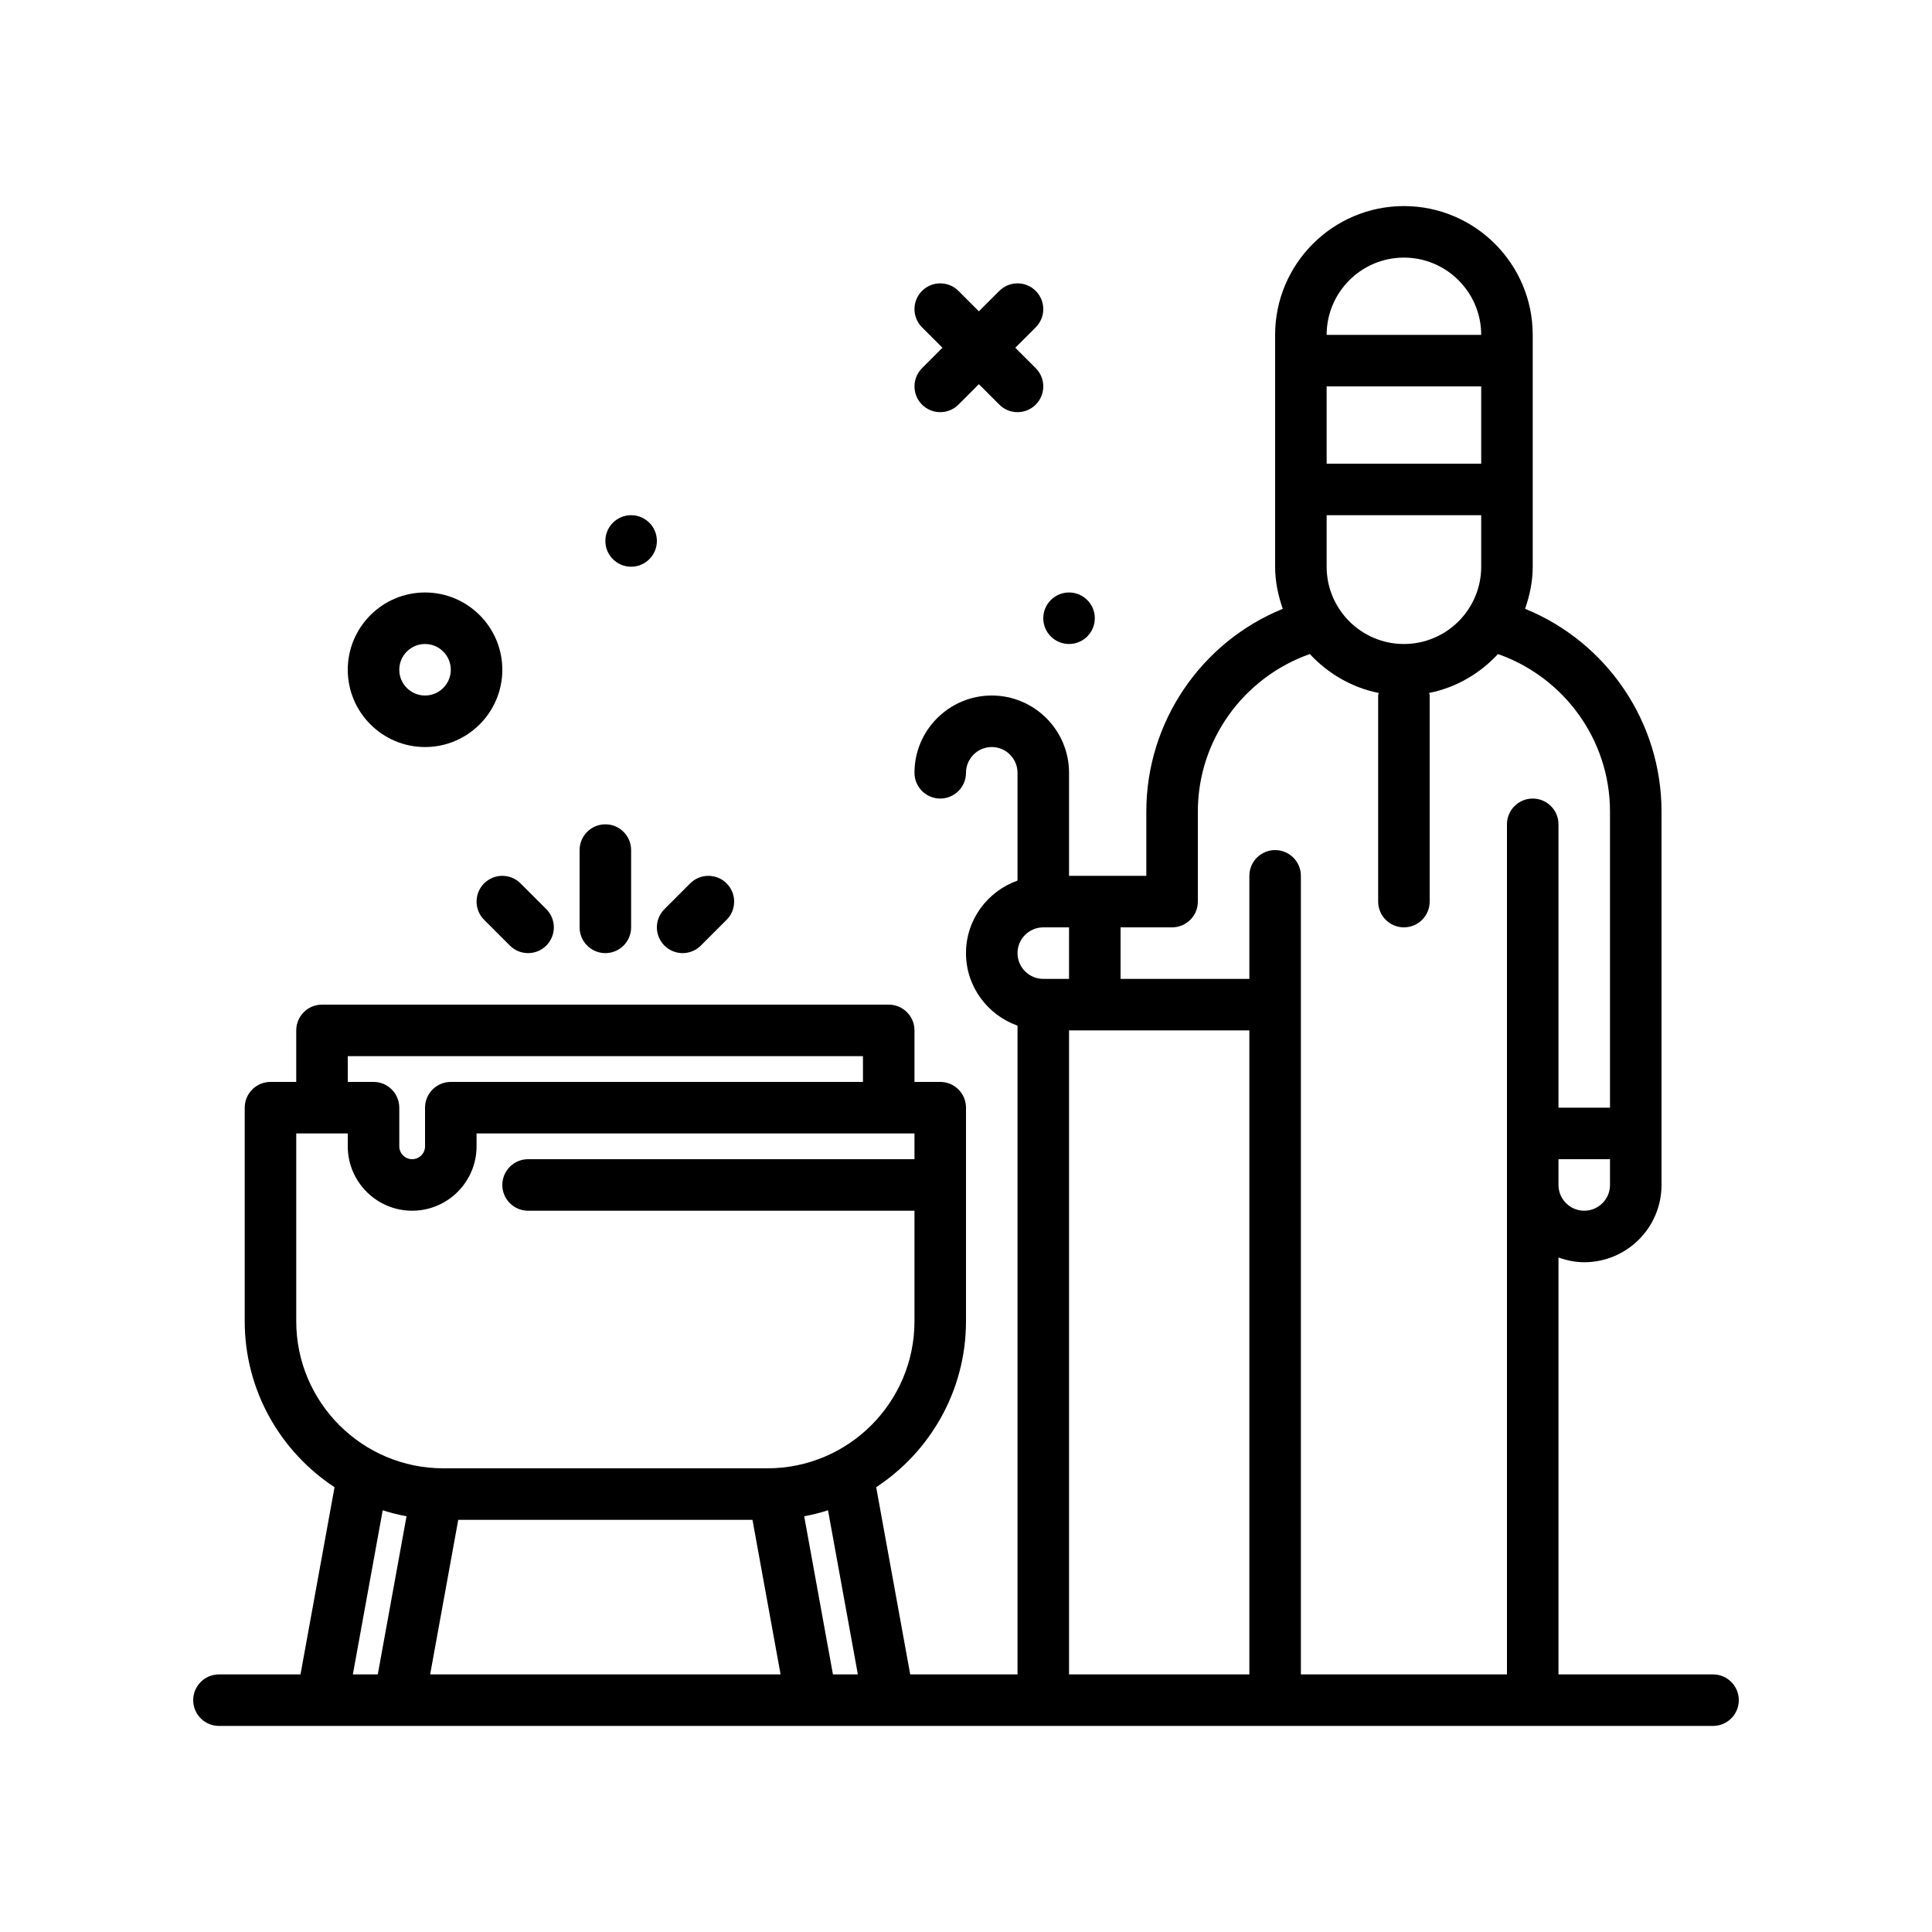 <svg id="manger-joseph" enable-background="new 0 0 300 300" height="512" viewBox="0 0 300 300" width="512" xmlns="http://www.w3.org/2000/svg"><g><path d="m266 260h-24v-64.737c1.257.448 2.591.737 4 .737 6.617 0 12-5.383 12-12v-57.975c0-13.964-8.53-26.336-21.188-31.491.719-2.058 1.188-4.234 1.188-6.534v-36c0-11.027-8.973-20-20-20s-20 8.973-20 20v36c0 2.301.47 4.477 1.188 6.536-12.652 5.156-21.188 17.543-21.188 31.489v9.975h-12v-16c0-6.617-5.383-12-12-12s-12 5.383-12 12c0 2.209 1.791 4 4 4s4-1.791 4-4c0-2.205 1.795-4 4-4s4 1.795 4 4v16.737c-4.646 1.656-8 6.055-8 11.263s3.354 9.606 8 11.263v100.737h-16.661l-5.285-29.068c8.389-5.517 13.947-15.001 13.947-25.77v-33.162c0-2.209-1.791-4-4-4h-4v-8c0-2.209-1.791-4-4-4h-88.001c-2.209 0-4 1.791-4 4v8h-4c-2.209 0-4 1.791-4 4v33.162c0 10.769 5.558 20.253 13.947 25.77l-5.286 29.068h-12.661c-2.209 0-4 1.791-4 4s1.791 4 4 4h232c2.209 0 4-1.791 4-4s-1.791-4-4-4zm-20-72c-2.205 0-4-1.795-4-4v-4h8v4c0 2.205-1.795 4-4 4zm-28-88c-6.617 0-12-5.383-12-12v-8h24v8c0 6.617-5.383 12-12 12zm12-28h-24v-12h24zm-12-32c6.617 0 12 5.383 12 12h-24c0-6.617 5.383-12 12-12zm-56 104h4v8h-4c-2.205 0-4-1.795-4-4s1.795-4 4-4zm4 16h28v100h-28zm-32.792 100h-3.869l-4.464-24.552c1.261-.238 2.497-.543 3.699-.929zm-62.052-24h45.688l4.364 24h-54.415zm-17.156-72h80v4h-64c-2.209 0-4 1.791-4 4v6c0 1.104-.896 2-2 2s-2-.896-2-2v-6c0-2.209-1.791-4-4-4h-4zm-8 41.162v-29.162h8v2c0 5.514 4.486 10 10 10s10-4.486 10-10v-2h68v4h-60c-2.209 0-4 1.791-4 4s1.791 4 4 4h60v17.162c0 12.594-10.244 22.838-22.838 22.838h-50.324c-12.594 0-22.838-10.244-22.838-22.838zm13.426 29.357c1.203.386 2.439.692 3.7.929l-4.464 24.552h-3.87zm142.574 25.481v-104-20c0-2.209-1.791-4-4-4s-4 1.791-4 4v16h-20v-8h8c2.209 0 4-1.791 4-4v-13.975c0-11.088 7.082-20.828 17.39-24.466 2.806 3.022 6.494 5.206 10.69 6.044-.014.137-.08.256-.08.396v32c0 2.209 1.791 4 4 4s4-1.791 4-4v-32c0-.141-.066-.26-.08-.396 4.196-.838 7.883-3.021 10.689-6.042 10.312 3.637 17.391 13.361 17.391 24.464v45.975h-8v-44c0-2.209-1.791-4-4-4s-4 1.791-4 4v132z"/><circle cx="166" cy="96" r="4"/><path d="m97.993 88c2.209.004 4.003-1.784 4.007-3.993s-1.783-4.003-3.993-4.007c-2.209-.004-4.003 1.783-4.007 3.993-.004 2.209 1.783 4.003 3.993 4.007z"/><path d="m143.172 62.828c.781.781 1.805 1.172 2.828 1.172s2.047-.391 2.828-1.172l3.172-3.172 3.172 3.172c.781.781 1.805 1.172 2.828 1.172s2.047-.391 2.828-1.172c1.562-1.562 1.562-4.094 0-5.656l-3.172-3.172 3.172-3.172c1.562-1.562 1.562-4.094 0-5.656s-4.094-1.562-5.656 0l-3.172 3.172-3.172-3.172c-1.562-1.562-4.094-1.562-5.656 0s-1.562 4.094 0 5.656l3.172 3.172-3.172 3.172c-1.563 1.562-1.563 4.094 0 5.656z"/><path d="m94 148c2.209 0 4-1.791 4-4v-12c0-2.209-1.791-4-4-4s-4 1.791-4 4v12c0 2.209 1.791 4 4 4z"/><path d="m103.172 146.828c.781.781 1.805 1.172 2.828 1.172s2.047-.391 2.828-1.172l4-4c1.562-1.562 1.562-4.094 0-5.656s-4.094-1.562-5.656 0l-4 4c-1.563 1.562-1.563 4.094 0 5.656z"/><path d="m75.172 137.172c-1.562 1.562-1.562 4.094 0 5.656l4 4c.781.781 1.805 1.172 2.828 1.172s2.047-.391 2.828-1.172c1.562-1.562 1.562-4.094 0-5.656l-4-4c-1.562-1.563-4.094-1.563-5.656 0z"/><path d="m66 116c6.617 0 12-5.383 12-12s-5.383-12-12-12-12 5.383-12 12 5.383 12 12 12zm0-16c2.205 0 4 1.795 4 4s-1.795 4-4 4-4-1.795-4-4 1.795-4 4-4z"/></g></svg>